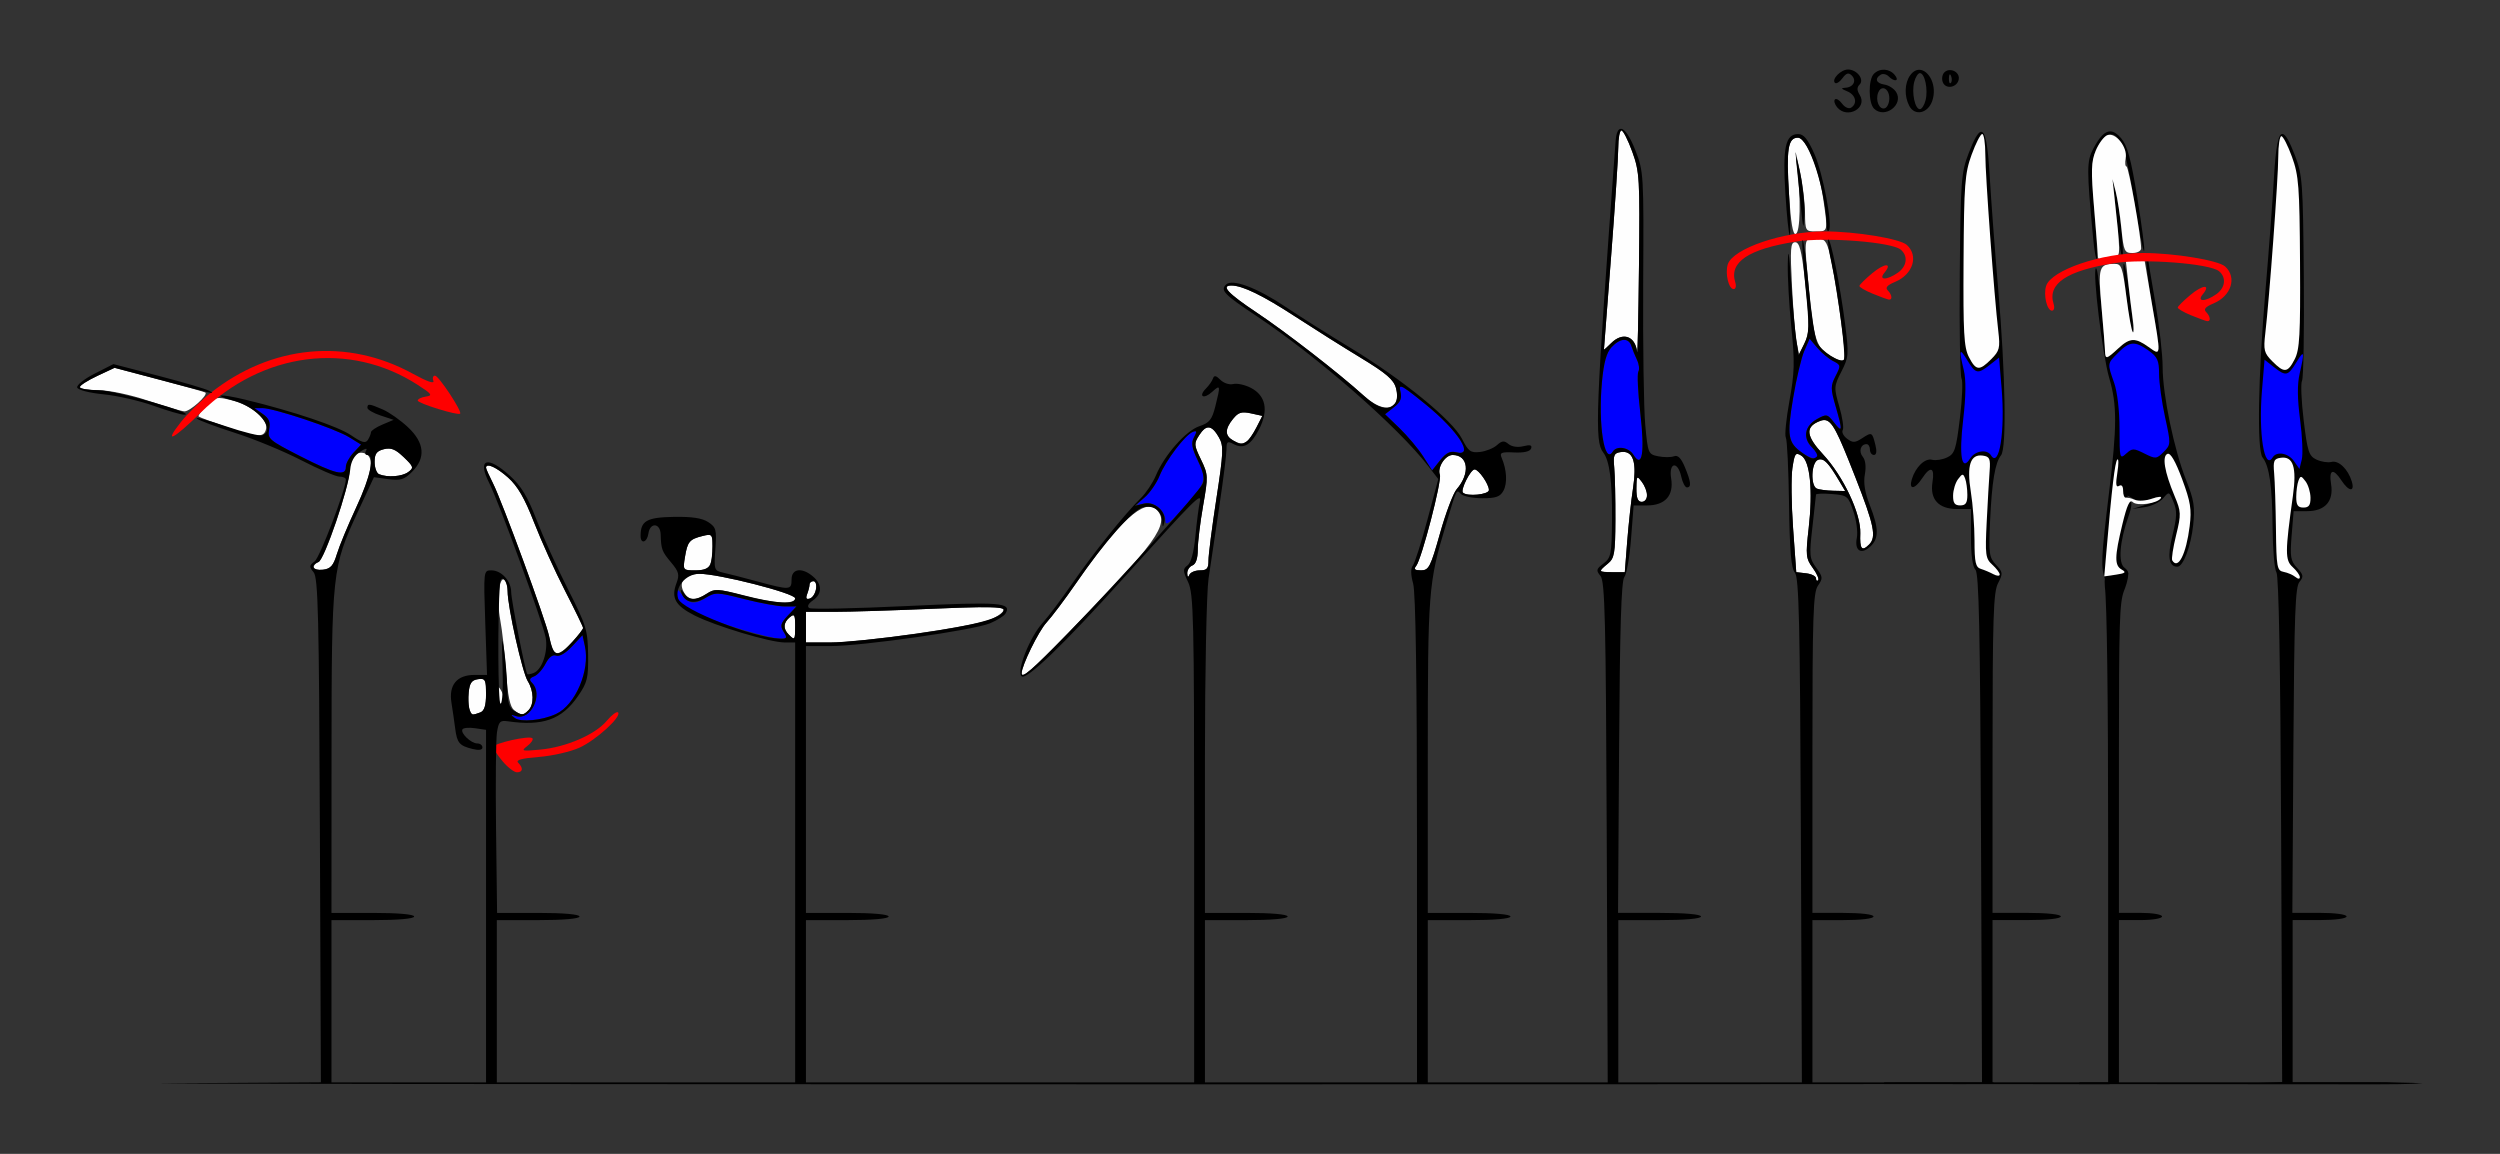 <?xml version="1.0" encoding="UTF-8" standalone="no"?>
<!-- Created with Inkscape (http://www.inkscape.org/) -->

<svg
   xmlns:dc="http://purl.org/dc/elements/1.1/"
   xmlns:cc="http://creativecommons.org/ns#"
   xmlns:rdf="http://www.w3.org/1999/02/22-rdf-syntax-ns#"
   xmlns:svg="http://www.w3.org/2000/svg"
   xmlns="http://www.w3.org/2000/svg"
   xmlns:sodipodi="http://sodipodi.sourceforge.net/DTD/sodipodi-0.dtd"
   xmlns:inkscape="http://www.inkscape.org/namespaces/inkscape"
   id="svg3396"
   version="1.1"
   inkscape:version="0.91 r13725"
   width="650"
   height="300"
   viewBox="0 0 650 300"
   sodipodi:docname="ub340703.svg">
  <rect x="0" y="0" width="650" height="300" fill="#333333" stroke="none"/>
  <defs
     id="defs3400" />
  <sodipodi:namedview
     pagecolor="#b6b6b6"
     bordercolor="#666666"
     borderopacity="1"
     objecttolerance="10"
     gridtolerance="10"
     guidetolerance="10"
     inkscape:pageopacity="0"
     inkscape:pageshadow="2"
     inkscape:window-width="1322"
     inkscape:window-height="778"
     id="namedview3398"
     showgrid="false"
     inkscape:zoom="1"
     inkscape:cx="374.43487"
     inkscape:cy="80.199209"
     inkscape:window-x="0"
     inkscape:window-y="0"
     inkscape:window-maximized="0"
     inkscape:current-layer="svg3396" />
  <g
     id="g4330"
     transform="translate(-8.21,8.608)">
    <path
       inkscape:connector-curvature="0"
       id="path4250"
       d="m 488.689,9.464 c -1.851,0 -4.329,2.532 -3.395,3.469 0.336,0.337 1.206,-0.2 1.938,-1.193 1.013,-1.377 1.593,-1.547 2.434,-0.717 1.358,1.342 0.397,3.107 -1.734,3.188 -1.145,0.043 -1,0.294 0.523,0.908 2.249,0.907 2.794,3.181 1.025,4.277 -0.592,0.367 -1.638,-0.105 -2.326,-1.049 -0.688,-0.943 -1.524,-1.44 -1.859,-1.104 -0.336,0.337 -0.08,1.255 0.57,2.041 2.61,3.154 7.999,0.203 5.871,-3.215 -0.752,-1.208 -0.759,-1.963 -0.029,-2.695 1.308,-1.313 -0.696,-3.91 -3.018,-3.91 z m 9.488,0.053 c -0.988,-0.051 -1.992,0.302 -2.76,1.072 -1.468,1.472 -1.445,7.551 0.035,9.035 2.753,2.762 7.805,-1.015 5.752,-4.301 -0.564,-0.902 -1.929,-1.777 -3.033,-1.941 -2.161,-0.323 -2.633,-1.544 -0.99,-2.562 0.559,-0.346 1.483,-0.16 2.055,0.414 1.563,1.567 2.94,1.255 1.602,-0.363 -0.7,-0.847 -1.672,-1.302 -2.66,-1.354 z m 9.096,0.018 c -0.819,-0.022 -1.663,0.398 -2.402,1.412 -1.488,2.041 -1.587,5.472 -0.232,8.012 1.42,2.661 4.818,1.922 5.939,-1.291 1.399,-4.008 -0.846,-8.066 -3.305,-8.133 z m 7.701,0.088 c -0.447,0.048 -0.884,0.235 -1.24,0.592 -0.548,0.549 -0.73,1.691 -0.406,2.537 0.748,1.956 3.742,1.435 4.156,-0.723 0.279,-1.453 -1.168,-2.551 -2.51,-2.406 z m -7.594,0.779 c 1.279,-1e-5 2.178,4.26 1.484,7.031 -0.323,1.289 -0.99,2.344 -1.484,2.344 -1.279,0 -2.18,-4.26 -1.486,-7.031 0.323,-1.289 0.992,-2.344 1.486,-2.344 z m 7.816,0.324 c 0.085,0.013 0.187,0.157 0.299,0.438 l -0.002,0 c 0.27,0.677 0.238,1.485 -0.072,1.797 -0.311,0.312 -0.533,-0.242 -0.492,-1.23 0.028,-0.683 0.126,-1.025 0.268,-1.004 z M 497.812,14.327 c 0.81,0.013 1.623,1.031 1.623,2.637 0,1.203 -0.526,2.363 -1.168,2.578 -1.433,0.479 -2.508,-2.04 -1.734,-4.062 0.308,-0.806 0.793,-1.16 1.279,-1.152 z"
       style="fill:#000000" />
    <path
       sodipodi:nodetypes="cssssccccccccccssscsssscssssccscssc"
       inkscape:connector-curvature="0"
       id="path4269"
       d="m 601.687,26.22 c -1.154,-0.144 -1.795,3.526 -2.25,11.359 -0.36,6.188 -1.359,19.477 -2.221,29.531 -1.896,22.132 -2.229,41.341 -0.748,43.207 1.781,2.244 2.528,7.454 2.609,18.199 0.043,5.672 0.498,10.945 1.012,11.719 0.594,0.894 1.034,24.036 1.209,66.195 l 0.275,66.289 -7.752,0.316 c -1.506,0.061 13.761,0.116 38.27,0.162 l -0.641,-0.229 -2.855,-0.172 -24.299,0 0,-21.094 0,-21.094 7.008,0 c 4.05,0 7.01,-0.396 7.01,-0.938 0,-0.542 -2.971,-0.938 -7.045,-0.938 l -7.045,0 0.27,-42.982 c 0.22,-35.12 0.508,-41.77 1.574,-43.059 1.136,-1.372 1.055,-1.847 -0.623,-3.658 -1.683,-1.816 -1.862,-2.889 -1.41,-8.41 l 0.518,-6.328 3.465,0 c 4.7,0 6.995,-2.564 6.275,-7.01 -0.625,-3.864 0.538,-4.277 2.705,-0.959 1.905,2.917 3.53,3.06 2.672,0.234 -0.975,-3.21 -3.424,-5.558 -5.289,-5.068 -0.919,0.241 -2.67,-0.032 -3.889,-0.609 -1.979,-0.937 -2.336,-2.035 -3.326,-10.229 -0.61,-5.048 -0.799,-9.679 -0.422,-10.291 0.377,-0.612 0.583,-12.826 0.459,-27.143 -0.212,-24.438 -0.355,-26.362 -2.324,-31.463 -1.374,-3.558 -2.402,-5.442 -3.191,-5.541 z"
       style="fill:#000000" />
    <path
       sodipodi:nodetypes="csscscscscscsssccccccccccssscssssssscc"
       inkscape:connector-curvature="0"
       id="path4267"
       d="m 523.267,25.657 c -0.789,0.099 -1.819,1.983 -3.193,5.541 -1.97,5.101 -2.112,7.025 -2.324,31.463 -0.124,14.316 0.082,26.53 0.459,27.143 0.377,0.612 0.188,5.243 -0.422,10.291 -0.99,8.193 -1.347,9.292 -3.326,10.229 -1.219,0.577 -2.967,0.851 -3.887,0.609 -1.865,-0.489 -4.314,1.858 -5.289,5.068 -0.858,2.825 0.764,2.683 2.67,-0.234 2.167,-3.318 3.33,-2.905 2.705,0.959 -0.727,4.496 1.57,7.01 6.404,7.01 l 3.594,0 0,7.312 c 0,4.6 0.433,7.747 1.168,8.484 0.907,0.91 1.228,15.925 1.438,67.219 l 0.27,66.047 -21.064,0 -4.369,0.023 0,0.42 c 17.405,0.019 36.624,0.036 58.604,0.049 l 0,-0.492 -10.812,0 -19.625,0 0,-21.094 0,-21.094 8.877,0 c 5.296,0 8.879,-0.378 8.879,-0.938 0,-0.559 -3.583,-0.938 -8.879,-0.938 l -8.877,0 0.006,-41.484 c 0.005,-35.258 0.218,-41.894 1.424,-44.213 1.321,-2.541 1.284,-2.872 -0.537,-4.816 -1.781,-1.902 -1.917,-2.913 -1.529,-11.334 0.474,-10.283 1.285,-15.154 2.855,-17.133 1.481,-1.866 1.148,-21.075 -0.748,-43.207 -0.862,-10.055 -1.859,-23.344 -2.219,-29.531 -0.455,-7.834 -1.096,-11.504 -2.25,-11.359 z"
       style="fill:#000000" />
    <path
       sodipodi:nodetypes="cssssscsssccccsscsccccsssscsssccc"
       inkscape:connector-curvature="0"
       id="path4280"
       d="m 566.635,58.981 c 0.082,-0.01 0.133,0.037 0.135,0.145 0.003,0.215 0.842,5.242 1.863,11.172 1.021,5.93 1.86,13.35 1.863,16.49 0.007,7.261 2.977,21.566 6.113,29.447 2.042,5.131 2.33,6.972 1.83,11.658 -0.592,5.548 -2.598,10.842 -4.109,10.842 -2.253,-1e-5 -2.651,-2.56 -1.273,-8.18 1.172,-4.778 1.221,-6.343 0.27,-8.646 -1.138,-2.755 -1.193,-2.775 -2.693,-0.965 -0.843,1.016 -3.006,2.059 -4.805,2.316 l -3.27,0.469 3.27,-1.008 c 1.799,-0.554 3.683,-1.409 4.186,-1.898 0.502,-0.489 -0.506,-0.394 -2.24,0.213 -2.47,0.864 -3.58,0.846 -5.119,-0.084 -1.48,-0.894 -1.697,-0.902 -0.877,-0.031 0.83,0.881 0.791,2.002 -0.164,4.719 -2.307,6.56 -2.736,12.118 -1.031,13.377 0.445,0.329 0.738,0.645 0.904,1.033 0.177,0.646 0.096,0.848 -0.58,1.168 -0.686,0.325 -4,0.754 -5.307,0.918 -1.262,-3.004 -1.094,-5.749 0.953,-22.619 2.104,-17.34 2.112,-22.83 0.041,-29.885 -1.738,-5.921 -4.366,-27.567 -3.457,-28.479 0.405,-0.406 1.15,5.569 1.986,15.941 0.322,3.996 0.737,7.266 0.924,7.266 0.187,0 1.475,-1.055 2.861,-2.344 3.064,-2.849 4.427,-2.918 7.945,-0.404 3.274,2.339 3.248,2.657 0.859,-11.26 -1.012,-5.899 -1.639,-10.926 -1.395,-11.172 0.122,-0.123 0.235,-0.189 0.316,-0.199 z"
       style="fill:#000000" />
    <path
       sodipodi:nodetypes="ccccsccccccccccssscscccc"
       inkscape:connector-curvature="0"
       id="path4242"
       d="m 558,139.768 c -0.152,-0.01 -0.3,-0.004 -0.441,0.018 -1.134,0.174 -1.898,0.339 -2.051,1.657 -0.097,0.845 -0.132,1.288 -0.033,2.527 0.534,4.213 0.85,28.372 0.85,65.775 l 0,63.053 -7.418,0 -0.172,0.461 c 11.203,0.006 65.279,0.052 77.416,0.057 8.719,0 12,-0.259 12,-0.259 0,0 -3.367,-0.259 -12,-0.259 l -50.164,0 -16.859,0 0,-21.094 0,-21.094 5.607,0 c 3.115,0 5.607,-0.417 5.607,-0.938 0,-0.521 -2.492,-0.938 -5.607,-0.938 l -5.607,0 0,-41.344 c 0,-34.15 0.166,-39.277 1.301,-42.326 0.362,-0.899 1.157,-2.992 1.114,-4.502 -0.016,-0.546 -2.48,-0.728 -3.542,-0.795 z"
       style="fill:#000000" />
    <path
       sodipodi:nodetypes="csssssssssscc"
       inkscape:connector-curvature="0"
       id="path4238"
       d="m 556.938,25.552 c 0.87,0.035 1.757,0.618 2.721,1.729 1.679,1.935 2.58,5.247 4.283,15.723 1.187,7.299 1.969,13.462 1.736,13.695 -0.232,0.233 -1.403,-5.707 -2.602,-13.201 -2.271,-14.194 -3.89,-18.143 -6.957,-16.963 -0.874,0.337 -2.227,2.143 -3.006,4.014 -1.21,2.905 -1.266,5.177 -0.385,15.596 0.568,6.708 0.854,12.376 0.637,12.594 -0.217,0.218 -0.644,-2.26 -0.949,-5.506 -1.685,-17.936 -1.681,-19.878 0.047,-23.176 1.622,-3.096 3.025,-4.562 4.475,-4.504 z"
       style="fill:#000000" />
    <path
       sodipodi:nodetypes="ccsscc"
       inkscape:connector-curvature="0"
       id="path4234"
       d="m 557.453,37.954 0.854,3.281 c 1.027,3.95 2.317,16.875 1.686,16.875 -0.246,0 -0.733,-2.848 -1.082,-6.328 -0.349,-3.48 -0.819,-8.016 -1.045,-10.078 z"
       style="fill:#000000" />
    <path
       sodipodi:nodetypes="ccsscc"
       inkscape:connector-curvature="0"
       id="path4229"
       d="m 560.381,59.966 c 0.021,-0.015 0.048,-0.008 0.076,0.019 0.659,0.632 2.773,16.982 2.262,17.494 -0.222,0.223 -0.655,-1.408 -0.963,-3.623 -1.204,-8.67 -1.697,-13.663 -1.375,-13.891 z"
       style="fill:#000000" />
    <path
       sodipodi:nodetypes="sssssscsssssscccsscsssssscsssssssscccsssssccsssssssscsssssssscssssssscsssssssssccssssssscsssssssssssssssssssscssssssscssccsssscssccccssscssccscsccsssssssssscssssssssssssssssssssscssssssssscssssssssss"
       style="fill:#fefefe"
       d="m 130.279,175.87 c -0.277,-0.724 -0.369,-2.728 -0.204,-4.453 0.232,-2.426 0.776,-3.204 2.402,-3.436 1.911,-0.272 2.103,0.082 2.103,3.884 0,2.95 -0.436,4.351 -1.478,4.753 -2.059,0.793 -2.253,0.741 -2.822,-0.748 z m 11.597,0.145 c -1.057,-0.841 -1.646,-3.641 -2.088,-9.926 -0.338,-4.815 -1.022,-10.906 -1.519,-13.536 -0.958,-5.069 -0.309,-11.323 1.086,-10.458 0.458,0.284 0.832,1.637 0.832,3.007 0,4.051 3.827,21.13 5.24,23.381 1.599,2.55 1.684,6.073 0.181,7.58 -1.41,1.414 -1.904,1.408 -3.732,-0.047 z m -4.478,-4.219 c 0.011,-2.009 0.214,-2.268 0.92,-1.172 1.182,1.834 1.182,3.75 0,3.75 -0.514,0 -0.928,-1.16 -0.92,-2.578 z m 136.434,-5.356 c 0,-1.957 4.383,-10.909 6.443,-13.16 1.416,-1.547 4.856,-6.119 7.645,-10.159 11.217,-16.25 17.949,-22.394 21.029,-19.192 3.516,3.655 0.02,8.504 -23.363,32.398 -9.178,9.379 -11.753,11.595 -11.753,10.113 z m -121.798,-5.894 c -0.227,-0.387 -0.713,-2.109 -1.081,-3.828 -0.89,-4.159 -12.265,-35.129 -14.563,-39.645 -0.996,-1.959 -1.811,-3.789 -1.811,-4.067 0,-1.363 2.685,-0.167 5.734,2.555 2.49,2.223 4.295,5.34 6.76,11.671 1.849,4.751 5.472,12.745 8.051,17.764 2.579,5.02 4.689,9.371 4.689,9.669 0,0.298 -1.238,1.902 -2.751,3.564 -2.721,2.988 -4.227,3.683 -5.028,2.318 z m 65.723,-6.094 0,-3.984 7.243,0 c 3.984,0 15.549,-0.362 25.701,-0.806 13.844,-0.604 18.458,-0.534 18.458,0.282 0,0.598 -1.547,1.736 -3.437,2.528 -4.347,1.822 -33.27,5.964 -41.647,5.964 l -6.318,0 z m -4.486,1.922 c -1.51,-1.515 -1.412,-3.091 0.28,-4.5 1.202,-1.001 1.402,-0.683 1.402,2.229 0,3.769 -0.08,3.878 -1.682,2.271 z m -12.208,-10.249 c -6.26,-1.663 -7.079,-1.698 -9.079,-0.383 -2.986,1.963 -4.804,1.815 -6.034,-0.49 -1.409,-2.641 0.335,-4.617 4.118,-4.665 4.844,-0.062 24.878,5.063 24.882,6.366 0.005,1.684 -5.72,1.343 -13.887,-0.827 z m 17.012,-0.294 c 0.339,-0.886 0.616,-1.998 0.616,-2.472 0,-0.473 0.45,-0.861 1,-0.861 1.453,0 0.642,3.992 -0.915,4.508 -0.924,0.306 -1.133,-0.044 -0.701,-1.175 z m 262.298,-4.051 c 0,-0.567 -1.157,-1.165 -2.57,-1.328 l -2.57,-0.297 -0.821,-11.39 c -0.452,-6.265 -0.533,-13.32 -0.18,-15.678 0.576,-3.85 0.814,-4.179 2.342,-3.222 2.259,1.415 3.017,9.033 1.883,18.928 -0.803,7.006 -0.718,7.823 1.072,10.263 1.069,1.459 1.697,2.9 1.394,3.203 -0.302,0.303 -0.55,0.087 -0.55,-0.48 z m -163.478,-1.29 c -0.041,-0.847 0.557,-1.783 1.328,-2.08 0.904,-0.348 1.402,-1.799 1.403,-4.085 7e-4,-1.95 0.627,-7.112 1.392,-11.473 1.34,-7.636 1.319,-8.076 -0.562,-11.974 -1.845,-3.823 -1.867,-4.179 -0.398,-6.428 1.819,-2.785 3.251,-2.573 5.124,0.76 1.2,2.134 1.119,3.92 -0.719,15.862 -1.139,7.402 -2.063,14.618 -2.053,16.036 0.015,2.106 -0.395,2.578 -2.24,2.578 -1.242,0 -2.471,0.527 -2.73,1.172 -0.298,0.74 -0.499,0.604 -0.545,-0.368 z m 107.403,-0.653 c 0,-0.175 0.871,-1.026 1.936,-1.891 1.73,-1.406 1.941,-2.618 1.977,-11.4 0.022,-5.405 -0.113,-11.515 -0.301,-13.577 -0.298,-3.268 -0.079,-3.787 1.698,-4.041 3.221,-0.46 4.231,2.525 3.184,9.41 -0.492,3.235 -1.173,9.467 -1.514,13.85 l -0.62,7.969 -3.18,0 c -1.749,0 -3.18,-0.143 -3.18,-0.318 z m -334.579,-0.925 c 0,-0.495 0.586,-1.125 1.302,-1.401 1.589,-0.612 8.044,-19.651 8.044,-23.727 0,-3.329 1.84,-5.347 4.087,-4.482 2.488,0.958 1.781,5.187 -2.354,14.082 -2.131,4.584 -4.382,10.022 -5.004,12.084 -0.903,2.998 -1.626,3.81 -3.603,4.047 -1.36,0.163 -2.473,-0.108 -2.473,-0.603 z m 96.573,-2.66 c 0.653,-4.038 1.171,-4.658 4.595,-5.507 2.438,-0.604 2.57,-0.467 2.57,2.669 0,5.201 -0.756,6.272 -4.428,6.272 -3.27,0 -3.289,-0.025 -2.738,-3.435 z m 190.132,2.263 c 1.395,-1.717 6.721,-22.197 6.156,-23.673 -0.727,-1.901 1.368,-5.155 3.319,-5.155 4.075,0 4.633,4.773 1.041,8.906 -0.896,1.031 -2.845,6.198 -4.332,11.481 -2.453,8.719 -2.907,9.606 -4.92,9.609 -1.659,0.003 -1.977,-0.292 -1.265,-1.168 z m 115.462,-8.472 c 0.195,-5.06 -4.435,-14.867 -9.686,-20.516 -4.278,-4.602 -4.65,-6.944 -1.344,-8.455 3.189,-1.457 3.999,-0.256 9.779,14.486 4.85,12.369 5.484,15.459 3.569,17.38 -1.932,1.938 -2.479,1.256 -2.319,-2.894 z m -58.212,-11.684 c 0.028,-3.295 0.116,-3.401 1.402,-1.696 1.777,2.357 1.761,5.211 -0.03,5.211 -1.002,0 -1.393,-1.002 -1.372,-3.516 z m -45.101,1.116 c -0.694,-0.696 1.988,-6.037 3.031,-6.037 1.065,0 3.723,3.83 3.723,5.365 0,1.188 -5.677,1.753 -6.754,0.673 z m 92.034,-1.033 c -1.715,-0.694 -1.487,-6.815 0.279,-7.495 1.459,-0.561 2.637,0.615 5.546,5.538 l 1.524,2.578 -3.09,-0.074 c -1.7,-0.041 -3.616,-0.287 -4.258,-0.547 z m -373.832,-3.75 c -0.643,-0.26 -1.168,-1.695 -1.168,-3.189 0,-2.134 0.514,-2.846 2.397,-3.32 1.855,-0.467 3.027,0.002 5.182,2.073 2.573,2.473 2.662,2.767 1.162,3.867 -1.617,1.186 -5.355,1.467 -7.574,0.569 z m 221.963,-8.829 c -2.09,-1.221 -2.073,-2.925 0.054,-5.56 1.374,-1.702 2.244,-1.971 4.66,-1.438 l 2.97,0.654 -1.519,2.975 c -2.213,4.333 -3.403,4.983 -6.165,3.369 z M 67.29,102.465 c -3.855,-1.325 -7.197,-2.575 -7.427,-2.778 -0.23,-0.203 0.68,-1.47 2.022,-2.816 2.308,-2.315 2.669,-2.389 6.68,-1.376 4.907,1.239 9.309,4.89 8.84,7.331 -0.464,2.416 -2.215,2.353 -10.115,-0.362 z M 46.729,95.574 c -4.572,-1.543 -10.026,-2.698 -12.85,-2.721 -2.699,-0.022 -4.907,-0.39 -4.907,-0.817 0,-0.427 2.024,-1.728 4.499,-2.891 l 4.499,-2.114 11.623,3.054 c 6.393,1.68 11.8,3.193 12.016,3.363 0.806,0.634 -4.047,4.986 -5.463,4.898 -0.81,-0.05 -5.047,-1.298 -9.417,-2.772 z M 362.853,94.326 C 356.281,88.378 342.541,77.717 334.813,72.57 327.48,67.686 325.566,65.625 328.365,65.625 c 2.865,0 8.101,2.54 16.49,8 4.886,3.18 12.638,8.06 17.228,10.844 6.564,3.982 8.502,5.65 9.079,7.819 1.543,5.796 -2.942,6.895 -8.309,2.038 z M 484.076,83.942 c -3.482,-1.9 -4.333,-4.471 -5.475,-16.547 -1.392,-14.706 -1.481,-13.958 1.663,-13.958 2.401,0 2.805,0.445 3.725,4.111 1.077,4.289 3.863,23.08 3.863,26.052 0,2.021 -0.598,2.075 -3.775,0.342 z m -50.214,-1.021 c -0.474,-4.199 -3.753,-5.313 -6.759,-2.297 -1.028,1.031 -1.869,1.77 -1.868,1.641 6.8e-4,-0.129 0.837,-10.992 1.859,-24.141 1.022,-13.148 1.862,-25.91 1.868,-28.359 0.006,-2.449 0.375,-4.453 0.82,-4.453 0.445,0 1.714,2.489 2.82,5.531 1.894,5.211 1.995,6.933 1.744,29.766 -0.146,13.329 -0.364,23.37 -0.483,22.313 z m 41.466,-2.507 c -0.339,-1.689 -0.879,-8.239 -1.2,-14.556 -0.503,-9.886 -0.387,-11.484 0.83,-11.484 1.098,0 1.653,2.105 2.481,9.409 1.369,12.077 1.342,14.219 -0.214,17.227 l -1.28,2.475 z M 473.356,41.895 C 472.625,30.163 473.09,27.188 475.655,27.188 c 2.195,0 5.443,7.864 6.62,16.029 1.216,8.439 1.237,8.346 -1.901,8.346 -2.752,0 -2.805,-0.091 -2.861,-4.922 -0.032,-2.707 -0.655,-7.664 -1.386,-11.016 -1.309,-6.008 -1.319,-6.021 -0.681,-0.938 1.032,8.229 0.854,17.134 -0.35,17.542 -0.742,0.251 -1.279,-2.939 -1.74,-10.335 z"
       id="path3416"
       inkscape:connector-curvature="0" />
    <path
       sodipodi:nodetypes="ssssssscssssscsssscsscssssssssssssscsscssssscssssscsssssscssscsscssscssscc"
       style="fill:#0000fe"
       d="m 142.056,178.069 c -1.171,-0.884 -1.11,-0.963 0.369,-0.479 3.779,1.237 7.098,-5.663 4.148,-8.622 -0.831,-0.834 -0.712,-1.24 0.502,-1.707 0.876,-0.337 2.211,-1.813 2.967,-3.28 0.889,-1.725 1.867,-2.477 2.768,-2.13 0.836,0.322 2.484,-0.635 4.121,-2.392 l 2.727,-2.928 0.635,2.902 c 1.374,6.275 -2.497,15.303 -7.553,17.614 -3.65,1.668 -9.134,2.193 -10.683,1.023 z m 59.057,-22.972 c -8.133,-2.412 -15.121,-5.558 -16.286,-7.333 -0.378,-0.575 -0.693,-1.667 -0.701,-2.426 -0.009,-0.907 0.485,-0.666 1.441,0.703 1.714,2.454 3.402,2.62 6.426,0.633 2.015,-1.324 2.862,-1.283 9.702,0.469 4.122,1.056 8.865,1.92 10.539,1.92 l 3.045,0 -2.232,2.383 c -1.893,2.021 -2.059,2.662 -1.09,4.219 1.009,1.621 0.896,1.829 -0.968,1.785 -1.161,-0.028 -5.605,-1.086 -9.876,-2.353 z m 110.102,-28.288 c 0,-2.759 -3.184,-5.225 -5.774,-4.473 -2.081,0.605 -2.068,0.541 0.341,-1.556 1.381,-1.203 3.145,-3.764 3.92,-5.693 1.59,-3.955 6.665,-10.649 8.654,-11.415 1.052,-0.405 1.112,-0.127 0.298,1.398 -0.8,1.5 -0.582,2.801 1.027,6.137 2.405,4.983 2.184,5.671 -4.027,12.53 -3.359,3.709 -4.439,4.457 -4.439,3.071 z M 86.258,109.994 c -8.083,-4.129 -8.547,-4.526 -8.072,-6.913 0.386,-1.934 -0.008,-2.892 -1.665,-4.057 L 74.35,97.5 l 2.066,0 c 3.062,0 18.896,5.3 22.527,7.541 l 3.149,1.943 -1.981,2.115 c -1.09,1.163 -1.981,2.826 -1.981,3.696 0,2.522 -2.699,1.886 -11.873,-2.801 z m 291.973,0.059 c -1.282,-2.006 -4.035,-5.292 -6.118,-7.302 l -3.786,-3.656 2.286,-1.804 c 1.765,-1.393 2.15,-2.347 1.688,-4.192 -0.523,-2.09 0.297,-1.661 6.561,3.434 8.584,6.981 12.882,13.755 7.899,12.448 -1.478,-0.388 -2.588,0.177 -4.111,2.094 l -2.087,2.625 z m 54.682,-0.39 c -1.245,-2 -4.375,-2.483 -5.392,-0.832 -2.176,3.531 -3.829,-7.175 -2.803,-18.155 0.471,-5.037 1.179,-7.599 2.493,-9.013 2.233,-2.404 4.443,-2.548 5.148,-0.335 0.287,0.902 0.955,2.55 1.483,3.661 0.528,1.111 0.682,2.471 0.342,3.023 -0.34,0.552 -0.113,5.362 0.504,10.69 1.201,10.368 0.511,14.632 -1.774,10.962 z m 43.938,-0.493 c -3.792,-2.665 -4.083,-4.356 -2.445,-14.205 0.84,-5.051 2.152,-10.61 2.915,-12.353 l 1.387,-3.169 2.001,2.377 c 1.101,1.308 2.95,2.855 4.11,3.439 2.017,1.016 2.045,1.185 0.65,3.891 -1.32,2.561 -1.321,3.304 -0.006,7.843 1.871,6.455 1.809,7.114 -0.401,4.256 -1.724,-2.23 -1.938,-2.274 -4.418,-0.906 -3.221,1.776 -3.787,4.878 -1.34,7.333 2.87,2.879 1.074,3.972 -2.453,1.494 z"
       id="path3412"
       inkscape:connector-curvature="0" />
    <path
       style="fill:#fe0000"
       d="m 138.868,189.303 c -1.331,-1.586 -2.42,-3.239 -2.42,-3.672 0,-0.965 9.396,-3.081 10.182,-2.292 0.31,0.311 -0.277,1.213 -1.305,2.004 -1.729,1.333 -1.478,1.402 3.379,0.942 6.734,-0.639 14.245,-3.89 17.243,-7.464 1.294,-1.543 2.623,-2.535 2.952,-2.205 1.045,1.048 -5.651,7.174 -10.021,9.167 -2.313,1.055 -7.07,2.143 -10.571,2.417 -4.489,0.351 -6.073,0.792 -5.374,1.493 1.382,1.386 1.237,2.495 -0.327,2.495 -0.725,0 -2.408,-1.298 -3.738,-2.884 z m -83.642,-88.161 c 1.675,-2.122 5.156,-5.531 7.733,-7.575 15.818,-12.543 35.539,-14.405 52.649,-4.973 3.602,1.986 5.598,2.679 5.274,1.832 -0.287,-0.75 -0.092,-1.363 0.433,-1.363 0.952,0 7.101,9.307 6.529,9.882 -0.555,0.557 -11.021,-2.68 -11.021,-3.408 0,-0.395 0.946,-0.861 2.103,-1.036 1.85,-0.279 1.599,-0.643 -2.08,-3.023 -17.787,-11.504 -40.374,-8.626 -56.455,7.195 -7.207,7.09 -9.786,8.324 -5.164,2.47 z M 495.093,67.75 c -1.928,-0.793 -3.474,-1.702 -3.437,-2.018 0.037,-0.317 1.524,-1.791 3.305,-3.276 3.253,-2.713 5.396,-2.804 3.188,-0.135 -1.635,1.976 0.685,1.956 3.512,-0.031 2.373,-1.668 2.702,-4.353 0.734,-5.992 -2.388,-1.988 -19.419,-3.312 -27.134,-2.109 -12.452,1.942 -17.544,5.349 -15.876,10.621 0.305,0.963 0.113,1.751 -0.426,1.751 -1.303,0 -2.27,-4.074 -1.526,-6.427 1.305,-4.123 14.364,-8.573 25.16,-8.573 8.073,0 19.585,1.887 21.378,3.503 3.154,2.844 1.618,7.687 -3.054,9.628 -2.029,0.843 -2.597,1.497 -1.905,2.191 1.143,1.146 1.308,2.531 0.286,2.399 -0.386,-0.05 -2.278,-0.74 -4.206,-1.533 z"
       id="path3410"
       inkscape:connector-curvature="0" />
    <path
       sodipodi:nodetypes="ssssssscccccssscscssscsssssssssssccccsscccccssscssssssssscsssssssssssscsscccccssscccssssssssssssssscsssscccccccsssccssssssssscsssccsssssssccccccccssscccccssssccccssssssssssssscccsccccccssscsssscsssscssssscssssssssssssscccsssscssscccccssscssccssssscsssssssssssscsssssssssscsssscssssssssccscsssscssccsscsssssssccsssssscccsccssscccccssscscccsssccscccscsssssssssssscsscssssssssssssssssscccscssssssssccssssssscssccsssscscssssscccscssscsssscccccssssssssssssssscssscccscssscccsssssssccscsccssssssssscsssssssssscccssscssscccsssssssccssssscs"
       inkscape:connector-curvature="0"
       id="path3408"
       d="m 429.695,24.885 c -0.746,-0.052 -1.269,1.008 -1.434,3.24 -5.221,70.625 -5.514,78.015 -3.207,80.924 1.647,2.077 2.377,7.661 2.281,17.457 -0.088,9.027 -0.261,9.913 -2.221,11.396 -1.894,1.433 -1.978,1.786 -0.77,3.246 1.15,1.39 1.394,11.493 1.613,66.652 l 0.258,65.012 -23.389,0 -23.389,0 0,-21.094 0,-21.094 10.748,0 c 6.542,0 10.746,-0.367 10.746,-0.938 0,-0.571 -4.204,-0.938 -10.746,-0.938 l -10.748,0 0,-40.721 c 0,-42.955 0.162,-45.062 4.67,-60.061 2.967,-9.873 2.721,-9.365 3.957,-8.125 0.6,0.602 3.096,1.094 5.545,1.094 3.577,0 4.662,-0.39 5.512,-1.982 1.044,-1.957 0.851,-5.416 -0.475,-8.516 -0.585,-1.368 -0.126,-1.566 3.271,-1.406 2.531,0.119 4.106,-0.251 4.379,-1.027 0.31,-0.883 -0.236,-1.045 -2.014,-0.598 -1.45,0.365 -3.011,0.138 -3.848,-0.559 -1.139,-0.948 -1.716,-0.892 -3.025,0.287 -0.89,0.801 -2.872,1.597 -4.406,1.77 -2.438,0.273 -3.027,-0.158 -4.674,-3.422 -2.434,-4.824 -15.468,-15.454 -28.986,-23.641 -5.654,-3.424 -13.251,-8.224 -16.881,-10.664 -7.428,-4.994 -13.888,-7.408 -15.498,-5.793 -1.509,1.513 -0.475,2.58 7.904,8.154 15.983,10.633 36.824,28.852 44.764,39.133 l 2.531,3.277 -2.861,10.697 c -1.575,5.883 -3.269,11.193 -3.764,11.803 -0.579,0.713 -0.546,2.384 0.092,4.688 0.653,2.358 0.992,25.099 0.996,66.627 l 0.006,63.047 -27.568,0 -27.57,0 0,-21.094 0,-21.094 10.746,0 c 6.542,0 10.748,-0.367 10.748,-0.938 0,-0.571 -4.206,-0.938 -10.748,-0.938 l -10.746,0 0,-40.295 c 0,-22.286 0.42,-43.131 0.941,-46.641 0.519,-3.49 1.781,-11.963 2.805,-18.828 1.023,-6.866 1.861,-13.525 1.861,-14.799 0,-1.996 0.248,-2.183 1.801,-1.35 2.634,1.414 4.578,0.283 6.707,-3.904 2.473,-4.863 1.702,-8.687 -2.154,-10.687 -1.559,-0.809 -3.634,-1.26 -4.611,-1.004 -0.977,0.256 -2.471,-0.23 -3.32,-1.082 -1.144,-1.147 -1.645,-1.243 -1.936,-0.369 -0.216,0.649 -1.036,1.824 -1.822,2.613 -2.081,2.088 -0.625,2.895 1.592,0.883 2.175,-1.975 2.223,-1.759 0.838,3.758 -0.869,3.461 -1.535,4.292 -4.133,5.152 -3.488,1.155 -9.106,7.508 -11.303,12.781 -0.799,1.919 -2.572,4.586 -3.939,5.928 -4.133,4.055 -12.464,14.431 -17.838,22.217 -2.789,4.041 -6.229,8.611 -7.645,10.158 -3.359,3.67 -6.898,12.575 -5.539,13.938 1.184,1.188 10.887,-8.15 26.656,-25.656 18.483,-20.518 20.295,-22.329 19.703,-19.688 -0.289,1.289 -0.805,5.297 -1.148,8.906 -0.398,4.179 -1.138,6.943 -2.039,7.609 -1.259,0.931 -1.244,1.412 0.15,4.359 1.419,3 1.568,9.32 1.568,66.689 l 0,63.373 -50.467,0 -50.467,0 0,-21.094 0,-21.094 10.746,0 c 6.542,0 10.748,-0.367 10.748,-0.938 0,-0.571 -4.206,-0.938 -10.748,-0.938 l -10.746,0 0,-34.688 0,-34.688 6.316,0 c 8.269,0 37.276,-4.132 41.533,-5.916 1.828,-0.766 3.632,-1.895 4.01,-2.508 1.788,-2.903 -1.239,-3.137 -25.646,-1.98 -13.378,0.634 -24.78,0.869 -25.338,0.523 -0.642,-0.398 -0.304,-1.126 0.924,-1.988 2.452,-1.723 2.475,-4.128 0.059,-6.203 -2.864,-2.46 -5.596,-2.105 -5.596,0.729 0,2.813 -0.393,2.838 -8.82,0.559 -3.631,-0.982 -7.679,-2.026 -8.998,-2.318 -2.304,-0.512 -2.383,-0.75 -1.998,-6.092 0.365,-5.063 0.2,-5.692 -1.852,-7.041 -1.587,-1.043 -4.255,-1.444 -9.027,-1.355 -6.983,0.129 -8.559,1.037 -8.559,4.936 0,2.269 1.703,1.734 2.039,-0.641 0.414,-2.925 3.082,-2.728 3.176,0.234 0.124,3.94 0.314,4.45 2.74,7.342 1.997,2.381 2.201,3.177 1.377,5.352 -1.454,3.835 -0.324,5.853 4.703,8.408 5.436,2.763 19.662,7.023 23.453,7.023 l 2.699,0 0,57.188 0,57.188 -38.785,0 -38.785,0 0,-21.094 0,-21.094 10.748,0 c 6.542,0 10.748,-0.367 10.748,-0.938 0,-0.57 -4.195,-0.938 -10.715,-0.938 l -10.713,0 -0.268,-21.797 c -0.147,-11.988 -0.042,-23.273 0.232,-25.078 0.434,-2.851 0.8,-3.237 2.803,-2.947 9.147,1.322 14.05,-0.43 18.254,-6.52 2.455,-3.556 2.732,-4.689 2.646,-10.826 -0.089,-6.363 -0.461,-7.579 -5.213,-16.953 -2.815,-5.554 -6.501,-13.684 -8.188,-18.066 -2.332,-6.059 -3.994,-8.811 -6.936,-11.482 -5.899,-5.358 -8.578,-4.396 -5.363,1.924 2.506,4.927 13.925,36.191 14.666,40.156 0.676,3.614 -0.929,8.362 -3.109,9.201 -0.798,0.308 -1.547,0.442 -1.666,0.301 -0.519,-0.616 -4.189,-19.288 -4.189,-21.309 0,-2.886 -2.526,-5.666 -5.148,-5.666 -2.044,0 -2.053,0.074 -1.596,13.594 l 0.461,13.594 -3.256,0 c -4.578,0 -6.734,2.599 -5.994,7.225 0.313,1.957 0.752,4.981 0.975,6.723 0.478,3.739 1.089,4.459 4.512,5.307 1.64,0.406 2.57,0.261 2.57,-0.402 0,-0.572 -0.6,-1.039 -1.334,-1.039 -1.629,0 -4.457,-2.693 -3.855,-3.67 0.239,-0.388 1.715,-0.516 3.279,-0.285 l 2.846,0.418 0,45.83 0,45.832 -20.094,0 -20.094,0 0,-21.094 0,-21.094 10.748,0 c 6.542,0 10.748,-0.367 10.748,-0.938 0,-0.571 -4.206,-0.938 -10.748,-0.938 l -10.748,0 0.016,-41.484 c 0.018,-47.064 0.163,-48.397 6.814,-62.736 l 4.205,-9.062 3.758,0.506 c 3.168,0.426 4.134,0.126 6.164,-1.91 3.622,-3.633 3.252,-7.55 -1.098,-11.621 -1.928,-1.804 -4.858,-3.866 -6.512,-4.58 -3.548,-1.532 -4.002,-1.581 -4.002,-0.434 0,0.476 1.536,1.373 3.412,1.994 l 3.41,1.129 -2.943,1.242 c -1.619,0.683 -2.952,1.579 -2.959,1.99 -0.008,0.412 -0.367,1.306 -0.797,1.986 -0.614,0.972 -1.546,0.716 -4.342,-1.188 -3.433,-2.337 -14.938,-6.213 -27.523,-9.273 -6.624,-1.611 -9.085,-1.371 -2.945,0.287 6.184,1.67 11.004,7.569 7.338,8.98 -0.65,0.25 -4.942,-0.82 -9.539,-2.379 -4.597,-1.559 -7.954,-2.452 -7.463,-1.984 0.492,0.468 4.941,2.14 9.887,3.715 4.946,1.575 12.706,4.78 17.246,7.123 4.54,2.343 9.011,4.262 9.934,4.262 0.923,0 1.678,0.34 1.678,0.754 0,2.531 -6.779,20.306 -8.119,21.289 -1.437,1.054 -1.465,1.382 -0.256,2.844 1.165,1.407 1.403,11.322 1.623,67.121 l 0.26,65.471 -39.045,0.256 c -21.474,0.14 95.747,0.263 260.49,0.273 86.161,0.005 161.109,-0.026 213.447,-0.08 l 0,-0.428 -23.236,0 -23.855,0 0,-21.094 0,-21.094 7.943,0 c 4.673,0 7.943,-0.386 7.943,-0.938 0,-0.551 -3.27,-0.938 -7.943,-0.938 l -7.943,0 0,-41.51 c 0,-35.903 0.194,-41.791 1.441,-43.578 1.324,-1.896 1.287,-2.279 -0.459,-4.66 -1.757,-2.396 -1.832,-3.207 -0.982,-10.564 0.506,-4.383 0.924,-8.184 0.928,-8.445 0.004,-0.262 1.873,-0.327 4.154,-0.145 3.986,0.318 4.204,0.495 5.572,4.521 0.783,2.305 1.188,5.378 0.898,6.828 -0.666,3.342 1.066,4.514 3.459,2.342 2.306,-2.094 2.285,-4.76 -0.084,-10.789 -1.294,-3.293 -1.703,-5.83 -1.295,-8.014 0.366,-1.959 0.164,-3.718 -0.523,-4.549 -1.153,-1.394 -0.594,-3.312 0.965,-3.312 0.484,0 0.879,0.633 0.879,1.406 0,0.773 0.465,1.406 1.035,1.406 0.663,0 0.805,-0.927 0.393,-2.576 -0.85,-3.397 -0.911,-3.429 -3.449,-1.777 -1.861,1.211 -2.441,1.231 -3.914,0.137 -0.951,-0.706 -1.461,-1.72 -1.133,-2.252 0.328,-0.532 -0.073,-3.275 -0.891,-6.096 -1.434,-4.948 -1.414,-5.27 0.541,-9.115 1.915,-3.765 1.968,-4.457 0.947,-12.482 -1.243,-9.776 -3.781,-22.43 -4.377,-21.832 -0.223,0.224 0.192,3.104 0.922,6.402 1.71,7.731 3.782,24.191 3.127,24.848 -0.928,0.931 -5.871,-2.256 -6.936,-4.473 -0.578,-1.204 -1.563,-7.797 -2.189,-14.648 -0.626,-6.852 -1.338,-12.257 -1.58,-12.014 -0.242,0.243 0.09,5.709 0.74,12.146 1.044,10.344 1.011,12.061 -0.291,14.758 l -1.475,3.051 -0.631,-4.223 c -0.347,-2.323 -0.953,-9.041 -1.346,-14.93 -0.528,-7.911 -0.75,-9.128 -0.852,-4.666 -0.076,3.321 0.34,10.78 0.926,16.576 0.911,9.015 0.841,11.773 -0.492,19.086 -0.857,4.701 -1.284,8.996 -0.947,9.543 0.337,0.547 0.714,8.326 0.838,17.287 0.169,12.216 0.549,16.682 1.518,17.852 1.066,1.288 1.337,12.997 1.555,67.041 l 0.264,65.482 -23.861,0 -23.863,0 0,-21.094 0,-21.094 10.748,0 c 6.542,0 10.748,-0.367 10.748,-0.938 0,-0.571 -4.217,-0.938 -10.783,-0.938 l -10.783,0 0.27,-42.982 c 0.193,-30.847 0.574,-43.353 1.352,-44.297 0.596,-0.723 1.386,-5.217 1.756,-9.986 l 0.674,-8.672 3.473,0 c 4.708,0 7.003,-2.561 6.283,-7.01 -0.681,-4.21 1.707,-4.657 2.619,-0.49 0.339,1.547 1.003,2.812 1.477,2.812 1.217,0 1.071,-1.428 -0.537,-5.289 -0.974,-2.338 -1.825,-3.189 -2.812,-2.809 -0.779,0.3 -2.625,0.306 -4.1,0.01 -2.613,-0.524 -2.697,-0.731 -3.383,-8.178 -0.387,-4.202 -0.629,-20.719 -0.537,-36.703 0.164,-28.509 0.125,-29.17 -2.035,-34.688 -1.414,-3.612 -2.744,-5.517 -3.703,-5.584 z m 0.086,0.428 c 0.445,0 1.715,2.489 2.82,5.531 1.894,5.211 1.995,6.933 1.744,29.766 -0.146,13.329 -0.365,23.37 -0.484,22.312 -0.474,-4.199 -3.751,-5.313 -6.758,-2.297 -1.028,1.031 -1.87,1.77 -1.869,1.641 6.8e-4,-0.129 0.838,-10.992 1.859,-24.141 1.022,-13.148 1.861,-25.91 1.867,-28.359 0.006,-2.449 0.375,-4.453 0.82,-4.453 z m 45.951,0.938 c -3.316,0 -4.068,3.482 -3.326,15.395 0.372,5.97 0.886,10.855 1.143,10.855 0.257,0 0.17,-4.794 -0.195,-10.652 -0.728,-11.687 -0.261,-14.66 2.303,-14.66 2.843,0 7.371,14.1 7.502,23.359 0.01,0.73 0.257,1.089 0.549,0.797 1.077,-1.081 -1.5,-14.809 -3.73,-19.867 C 478.247,27.553 477.189,26.25 475.732,26.25 Z m -0.533,6.043 c -0.048,0.025 -0.042,0.344 0.029,0.988 0.229,2.062 0.746,7.125 1.146,11.25 0.644,6.635 0.756,6.959 0.975,2.812 0.136,-2.578 -0.379,-7.641 -1.145,-11.25 -0.526,-2.481 -0.899,-3.855 -1.006,-3.801 z M 328.365,65.625 c 2.865,0 8.101,2.54 16.49,8 4.886,3.18 12.639,8.06 17.229,10.844 6.564,3.982 8.501,5.65 9.078,7.818 0.451,1.695 0.343,3.229 -0.281,3.984 -1.687,2.04 -4.331,1.4 -8.027,-1.945 -6.572,-5.948 -20.313,-16.609 -28.041,-21.756 -7.333,-4.884 -9.246,-6.945 -6.447,-6.945 z m 150.344,13.818 2,2.377 c 1.101,1.308 2.95,2.855 4.109,3.439 2.017,1.016 2.046,1.184 0.65,3.891 -1.321,2.561 -1.321,3.305 -0.006,7.844 1.871,6.455 1.809,7.114 -0.4,4.256 -1.724,-2.23 -1.938,-2.274 -4.418,-0.906 -3.221,1.776 -3.787,4.877 -1.34,7.332 1.017,1.02 1.603,2.102 1.303,2.402 -0.834,0.836 -1.505,0.673 -3.756,-0.908 -3.792,-2.665 -4.084,-4.356 -2.445,-14.205 0.84,-5.051 2.153,-10.609 2.916,-12.352 z m -48.354,0.322 c 0.92,-0.06 1.65,0.456 2.002,1.562 0.287,0.902 0.954,2.549 1.482,3.66 0.528,1.111 0.682,2.472 0.342,3.023 -0.34,0.552 -0.113,5.362 0.504,10.689 1.201,10.368 0.512,14.633 -1.773,10.963 -1.245,-2 -4.375,-2.483 -5.393,-0.832 -2.176,3.531 -3.828,-7.176 -2.803,-18.156 0.471,-5.037 1.179,-7.597 2.492,-9.012 1.116,-1.202 2.227,-1.839 3.146,-1.898 z m -392.658,6.293 -4.893,2.486 c -2.691,1.368 -4.726,2.993 -4.521,3.611 0.212,0.641 3.15,1.398 6.838,1.76 3.557,0.349 9.412,1.688 13.01,2.977 3.598,1.289 7.172,2.335 7.943,2.324 4.008,-0.056 -17.886,-6.339 -22.195,-6.369 -2.699,-0.019 -4.906,-0.385 -4.906,-0.812 0,-0.427 2.03,-1.732 4.512,-2.898 l 4.514,-2.119 11.141,2.955 c 15.304,4.061 15.149,4.028 13.479,3.033 -0.771,-0.459 -6.693,-2.21 -13.16,-3.891 z m 334.799,5.865 c 0.663,0.063 2.45,1.425 6.365,4.609 8.584,6.981 12.882,13.755 7.898,12.447 -1.478,-0.388 -2.588,0.177 -4.111,2.094 l -2.086,2.625 -2.332,-3.646 c -1.282,-2.006 -4.035,-5.292 -6.117,-7.303 l -3.787,-3.654 2.287,-1.805 c 1.765,-1.393 2.149,-2.347 1.688,-4.191 -0.196,-0.784 -0.202,-1.214 0.195,-1.176 z M 74.35,97.5 l 2.066,0 c 3.062,0 18.896,5.3 22.527,7.541 l 3.15,1.943 -1.982,2.115 c -1.09,1.163 -1.98,2.826 -1.98,3.695 0,2.522 -2.699,1.885 -11.873,-2.801 -8.083,-4.129 -8.548,-4.526 -8.072,-6.912 0.386,-1.934 -0.007,-2.892 -1.664,-4.057 z m 257.549,1.125 c 0.443,0.023 0.951,0.105 1.555,0.238 l 2.969,0.654 -1.518,2.977 c -0.836,1.636 -1.988,3.285 -2.559,3.664 -1.33,0.883 -1.634,0.858 -3.607,-0.295 -2.09,-1.221 -2.072,-2.926 0.055,-5.561 1.03,-1.276 1.777,-1.747 3.105,-1.678 z m 150.549,1.98 c 2.076,-0.063 3.493,2.975 8.189,14.953 4.85,12.369 5.483,15.458 3.568,17.379 -1.932,1.938 -2.478,1.255 -2.318,-2.895 0.195,-5.06 -4.434,-14.867 -9.686,-20.516 -4.278,-4.602 -4.65,-6.944 -1.344,-8.455 0.598,-0.273 1.111,-0.452 1.59,-0.467 z m -160.152,1.922 c 0.922,-0.078 1.835,0.809 2.889,2.684 1.2,2.134 1.119,3.921 -0.719,15.863 -1.139,7.402 -2.063,14.617 -2.053,16.035 0.015,2.106 -0.395,2.578 -2.24,2.578 -1.242,0 -2.471,0.527 -2.73,1.172 -0.298,0.74 -0.498,0.604 -0.545,-0.369 -0.041,-0.847 0.557,-1.783 1.328,-2.08 0.904,-0.348 1.402,-1.799 1.402,-4.084 7e-4,-1.95 0.628,-7.113 1.393,-11.473 1.34,-7.636 1.319,-8.076 -0.562,-11.975 -1.845,-3.823 -1.867,-4.179 -0.398,-6.428 0.796,-1.219 1.519,-1.863 2.236,-1.924 z m -3.334,0.979 c 0.423,-0.021 0.304,0.421 -0.307,1.564 -0.8,1.5 -0.582,2.801 1.027,6.137 1.41,2.923 1.789,4.765 1.227,5.951 -1.084,2.284 -21.484,24.925 -34.871,38.701 -9.474,9.75 -12.205,12.118 -12.205,10.582 0,-1.957 4.384,-10.909 6.443,-13.16 1.416,-1.547 4.855,-6.118 7.645,-10.158 7.459,-10.806 14.795,-19.147 17.424,-19.809 2.75,-0.692 4.895,0.837 5.045,3.598 0.092,1.685 0.177,1.728 0.549,0.283 0.684,-2.655 -2.449,-5.537 -5.289,-4.863 l -2.377,0.564 2.51,-2.152 c 1.381,-1.183 3.145,-3.728 3.92,-5.656 1.59,-3.955 6.666,-10.65 8.654,-11.416 0.263,-0.101 0.465,-0.159 0.605,-0.166 z m -209.666,4.512 c 1.213,0.032 2.276,0.685 3.893,2.238 2.573,2.473 2.661,2.768 1.162,3.867 -1.617,1.186 -5.356,1.466 -7.574,0.568 -0.643,-0.26 -1.168,-1.695 -1.168,-3.189 0,-2.134 0.513,-2.846 2.396,-3.32 0.464,-0.117 0.887,-0.175 1.291,-0.164 z m -5.846,0.07 c 0.124,0.029 0.119,0.17 -0.039,0.428 -0.399,0.652 -0.277,1.172 0.273,1.172 2.048,0 0.86,5.642 -2.885,13.697 -2.131,4.584 -4.383,10.021 -5.004,12.084 -0.903,2.998 -1.625,3.81 -3.602,4.047 -2.583,0.31 -3.428,-1.135 -1.172,-2.004 1.459,-0.562 7.811,-19.048 8.236,-23.969 0.185,-2.143 1.022,-3.666 2.572,-4.688 0.843,-0.555 1.412,-0.816 1.619,-0.768 z m 326.738,0.793 c 2.761,-0.026 3.587,3.002 2.605,9.457 -0.492,3.235 -1.173,9.467 -1.514,13.85 l -0.621,7.969 -3.18,0 c -3.726,0 -3.799,-0.132 -1.242,-2.209 1.73,-1.406 1.94,-2.618 1.977,-11.4 0.022,-5.405 -0.113,-11.516 -0.301,-13.578 -0.298,-3.268 -0.08,-3.787 1.697,-4.041 0.201,-0.029 0.394,-0.045 0.578,-0.047 z m 45.457,0.545 c 0.246,0.044 0.548,0.202 0.93,0.441 2.259,1.415 3.017,9.032 1.883,18.928 -0.803,7.006 -0.717,7.823 1.072,10.264 1.069,1.459 1.697,2.9 1.395,3.203 -0.302,0.303 -0.551,0.087 -0.551,-0.48 0,-0.567 -1.155,-1.165 -2.568,-1.328 l -2.57,-0.297 -0.822,-11.391 c -0.452,-6.265 -0.532,-13.32 -0.18,-15.678 0.432,-2.888 0.674,-3.793 1.412,-3.662 z m -89.744,0.262 c 4.075,0 4.632,4.773 1.041,8.906 -0.896,1.031 -2.846,6.197 -4.332,11.48 -2.453,8.719 -2.907,9.606 -4.92,9.609 -1.659,0.003 -1.978,-0.291 -1.266,-1.168 1.395,-1.717 6.721,-22.197 6.156,-23.674 -0.727,-1.901 1.369,-5.154 3.32,-5.154 z m 95.523,1.135 c 1.242,-0.084 2.462,1.355 5.008,5.662 l 1.525,2.578 -3.092,-0.074 c -1.7,-0.041 -3.615,-0.287 -4.258,-0.547 -1.715,-0.694 -1.486,-6.814 0.279,-7.494 0.182,-0.07 0.36,-0.113 0.537,-0.125 z m -346.377,1.625 c 0.898,-0.111 2.979,1.072 5.266,3.113 2.49,2.223 4.295,5.341 6.76,11.672 1.849,4.751 5.474,12.744 8.053,17.764 2.579,5.02 4.688,9.37 4.688,9.668 0,0.298 -1.237,1.903 -2.75,3.564 -3.968,4.358 -4.903,4.127 -6.109,-1.51 -0.89,-4.159 -12.265,-35.128 -14.562,-39.645 -0.996,-1.959 -1.811,-3.79 -1.811,-4.068 0,-0.341 0.167,-0.522 0.467,-0.559 z m 256.557,0.99 c 1.065,0 3.723,3.83 3.723,5.365 0,1.188 -5.677,1.753 -6.754,0.672 -0.694,-0.696 1.988,-6.037 3.031,-6.037 z m 42.377,2.143 c 0.199,-0.063 0.533,0.338 1.096,1.084 0.755,1.001 1.373,2.583 1.373,3.516 0,0.933 -0.631,1.695 -1.402,1.695 -1.002,0 -1.394,-1.002 -1.373,-3.516 0.016,-1.853 0.05,-2.699 0.307,-2.779 z M 192.318,130.467 c 1.066,-0.069 1.139,0.597 1.139,2.949 0,1.818 -0.254,3.973 -0.566,4.789 -0.369,0.964 -1.72,1.482 -3.861,1.482 -3.27,0 -3.288,-0.025 -2.736,-3.436 0.653,-4.038 1.171,-4.657 4.596,-5.506 0.609,-0.151 1.074,-0.256 1.43,-0.279 z m -2.344,10.121 c 4.918,-0.061 24.971,5.05 24.975,6.365 0.005,1.715 -4.669,1.451 -13.254,-0.748 -6.841,-1.752 -7.688,-1.793 -9.703,-0.469 -2.881,1.894 -4.742,1.835 -6.02,-0.189 -0.6,-0.951 -0.891,-1.077 -0.691,-0.301 0.698,2.722 3.29,3.41 6.246,1.658 2.679,-1.587 3.076,-1.577 10.225,0.254 4.091,1.048 8.808,1.904 10.482,1.904 l 3.045,0 -2.232,2.383 c -1.893,2.021 -2.059,2.662 -1.09,4.219 1.01,1.622 0.897,1.828 -0.969,1.77 -6.94,-0.219 -25.554,-7.54 -26.461,-10.408 -0.936,-2.96 1.97,-6.394 5.447,-6.438 z m -51.066,1.283 c 0.575,0.124 1.279,1.474 1.279,3.23 0,4.051 3.826,21.13 5.238,23.381 1.599,2.55 1.684,6.073 0.182,7.58 -1.339,1.343 -1.662,1.354 -3.785,0.113 -1.203,-0.703 -1.661,-2.246 -1.729,-5.832 -0.051,-2.681 -0.422,-7.195 -0.826,-10.031 -0.563,-3.949 -0.656,-2.907 -0.398,4.453 0.189,5.416 -0.037,9.609 -0.518,9.609 -0.677,0 -0.791,-22.552 -0.158,-31.227 0.072,-0.984 0.37,-1.352 0.715,-1.277 z M 219.691,142.5 c 0.55,0 0.865,0.915 0.701,2.035 -0.164,1.12 -0.893,2.233 -1.617,2.473 -0.924,0.306 -1.132,-0.045 -0.699,-1.176 0.339,-0.886 0.615,-1.997 0.615,-2.471 0,-0.473 0.45,-0.861 1,-0.861 z m 42.934,6.771 c 4.732,-0.055 6.533,0.164 6.533,0.674 0,2.08 -6.966,3.982 -22.818,6.23 -8.77,1.244 -18.791,2.262 -22.266,2.262 l -6.316,0 0,-3.984 0,-3.984 7.242,0 c 3.984,0 15.549,-0.362 25.701,-0.805 5.191,-0.227 9.085,-0.359 11.924,-0.393 z m -48.102,2.102 c 0.352,0.105 0.43,0.91 0.43,2.73 0,3.769 -0.08,3.878 -1.682,2.271 -1.51,-1.515 -1.413,-3.091 0.279,-4.5 0.451,-0.375 0.761,-0.565 0.973,-0.502 z m -54.865,5.158 0.635,2.9 c 1.374,6.275 -2.497,15.304 -7.553,17.615 -3.65,1.668 -9.134,2.192 -10.684,1.021 -1.171,-0.884 -1.11,-0.963 0.369,-0.479 3.779,1.237 7.097,-5.661 4.146,-8.621 -0.831,-0.834 -0.712,-1.24 0.502,-1.707 0.876,-0.337 2.211,-1.815 2.967,-3.281 0.889,-1.725 1.868,-2.476 2.77,-2.129 0.836,0.322 2.485,-0.636 4.121,-2.393 z m -26.543,11.383 c 1.317,-0.063 1.465,0.624 1.465,3.951 0,2.95 -0.436,4.353 -1.479,4.754 -0.813,0.313 -1.667,0.568 -1.898,0.568 -0.878,0 -1.417,-2.753 -1.129,-5.77 0.232,-2.426 0.776,-3.204 2.402,-3.436 0.239,-0.034 0.451,-0.059 0.639,-0.068 z"
       style="fill:#000000" />
    <path
       sodipodi:nodetypes="csccscsscssssccc"
       inkscape:connector-curvature="0"
       id="path4320"
       d="m 555.891,134.605 c 1.398,-16.32 2.205,-23.113 2.82,-23.73 0.364,-0.365 0.368,1.178 0.009,3.429 -0.476,2.985 -0.361,3.912 0.424,3.425 0.68,-0.421 1.077,0.044 1.077,1.263 0,1.062 0.315,1.863 0.701,1.781 0.386,-0.082 1.432,0.172 2.325,0.565 0.893,0.392 2.905,0.265 4.471,-0.282 1.566,-0.548 2.618,-0.623 2.337,-0.168 -0.874,1.419 -6.2,2.181 -7.328,1.048 -0.774,-0.776 -1.479,0.731 -2.696,5.765 -2.056,8.501 -2.084,10.714 -0.149,11.8 1.223,0.687 0.92,0.949 -1.515,1.307 l -3.045,0.448 0.57,-6.651 z"
       style="fill:#fefefe" />
    <path
       sodipodi:nodetypes="sssscscssss"
       inkscape:connector-curvature="0"
       id="path4318"
       d="m 528.134,140.763 c 0,-0.44 -0.866,-1.587 -1.925,-2.548 -1.768,-1.605 -1.887,-2.516 -1.454,-11.161 0.26,-5.177 0.6,-11.101 0.757,-13.163 0.247,-3.247 0.012,-3.789 -1.754,-4.041 -3.25,-0.464 -4.245,2.528 -3.131,9.414 0.523,3.233 0.954,8.949 0.958,12.704 0.006,5.679 0.282,6.912 1.643,7.334 0.9,0.279 2.371,0.902 3.271,1.385 0.9,0.482 1.636,0.517 1.636,0.077 z"
       style="fill:#fefefe" />
    <path
       sodipodi:nodetypes="csscsscccc"
       inkscape:connector-curvature="0"
       id="path4314"
       d="m 606.165,141.432 c 0,-0.499 -0.838,-1.667 -1.861,-2.597 -1.997,-1.813 -1.99,-3.817 0.067,-18.558 1.029,-7.378 0.079,-10.33 -3.175,-9.865 -1.775,0.254 -1.996,0.777 -1.707,4.041 0.183,2.062 0.393,8.593 0.467,14.513 0.125,9.965 0.273,10.789 2.004,11.117 1.028,0.194 2.395,0.782 3.037,1.305 0.722,0.588 1.168,0.605 1.168,0.044 z"
       style="fill:#fefefe" />
    <path
       sodipodi:nodetypes="csssssc"
       inkscape:connector-curvature="0"
       id="path4312"
       d="m 572.991,137.094 c -0.234,-0.387 0.218,-3.33 1.004,-6.541 1.352,-5.525 1.328,-6.078 -0.443,-10.312 -2.584,-6.178 -3.259,-10.287 -1.783,-10.855 0.777,-0.299 2.086,1.971 3.793,6.576 2.203,5.943 2.507,7.839 1.96,12.234 -0.91,7.309 -3.005,11.424 -4.53,8.899 z"
       style="fill:#fefefe" />
    <path
       sodipodi:nodetypes="ssscss"
       inkscape:connector-curvature="0"
       id="path4308"
       d="m 519.722,120.062 c 0,-1.505 -0.26,-3.416 -0.578,-4.246 -0.519,-1.357 -0.706,-1.341 -1.839,0.158 -0.694,0.917 -1.275,2.828 -1.291,4.246 -0.023,1.963 0.416,2.578 1.839,2.578 1.442,0 1.869,-0.625 1.869,-2.736 z"
       style="fill:#fefefe" />
    <path
       sodipodi:nodetypes="cssssc"
       inkscape:connector-curvature="0"
       id="path4306"
       d="m 608.939,120.782 c -0.016,-1.418 -0.597,-3.329 -1.291,-4.246 -1.133,-1.499 -1.32,-1.515 -1.839,-0.158 -0.318,0.831 -0.578,2.742 -0.578,4.246 0,2.111 0.427,2.736 1.869,2.736 1.423,0 1.862,-0.615 1.839,-2.578 z"
       style="fill:#fefefe" />
    <path
       sodipodi:nodetypes="ssssssss"
       inkscape:connector-curvature="0"
       id="path4302"
       d="m 525.94,84.77 c 2.149,-2.156 2.336,-2.9 1.827,-7.266 -1.071,-9.18 -3.371,-40.471 -3.371,-45.87 0,-2.97 -0.364,-5.4 -0.809,-5.4 -0.445,0 -1.688,2.426 -2.763,5.391 -1.757,4.847 -1.967,7.621 -2.089,27.52 -0.115,18.785 0.095,22.575 1.385,25.078 1.843,3.575 2.72,3.657 5.821,0.547 z"
       style="fill:#fefefe" />
    <path
       sodipodi:nodetypes="ssssssss"
       inkscape:connector-curvature="0"
       id="path4300"
       d="m 604.833,84.786 c 1.291,-2.503 1.5,-6.293 1.385,-25.078 -0.122,-19.898 -0.332,-22.673 -2.089,-27.52 -1.074,-2.965 -2.318,-5.391 -2.763,-5.391 -0.445,0 -0.809,2.43 -0.809,5.4 0,5.399 -2.3,36.69 -3.371,45.87 -0.51,4.366 -0.323,5.11 1.827,7.266 3.1,3.11 3.978,3.028 5.821,-0.547 z"
       style="fill:#fefefe" />
    <path
       sodipodi:nodetypes="cscsccccscssscc"
       inkscape:connector-curvature="0"
       id="path4298"
       d="m 555.517,82.719 c -0.017,-0.902 -0.428,-6.052 -0.912,-11.443 -0.938,-10.441 -0.695,-11.247 3.391,-11.277 1.796,-0.013 2.083,0.789 3.085,8.628 0.608,4.753 1.352,8.866 1.654,9.141 0.302,0.274 0.303,-1.189 0.002,-3.251 -0.301,-2.062 -0.835,-6.387 -1.185,-9.609 l -0.638,-5.859 2.457,0 c 1.351,0 2.46,0.105 2.463,0.234 0.004,0.129 0.842,5.086 1.863,11.016 2.407,13.976 2.431,13.654 -0.845,11.314 -3.519,-2.513 -4.881,-2.444 -7.945,0.405 -2.994,2.784 -3.349,2.857 -3.391,0.703 z"
       style="fill:#fefefe" />
    <path
       sodipodi:nodetypes="sssssscssscssss"
       inkscape:connector-curvature="0"
       id="path4292"
       d="m 553.679,58.261 c 0,-0.543 -0.447,-6.233 -0.993,-12.646 -0.843,-9.896 -0.779,-12.174 0.425,-15.064 0.78,-1.873 2.134,-3.681 3.008,-4.017 2.15,-0.828 5.313,3.143 4.771,5.988 -0.225,1.183 -0.129,2.151 0.214,2.151 0.554,0 3.823,18.354 3.799,21.328 -0.005,0.645 -1.018,1.172 -2.251,1.172 -2.082,0 -2.287,-0.451 -2.876,-6.339 -0.349,-3.486 -1.015,-7.811 -1.479,-9.609 l -0.844,-3.27 0.411,3.75 c 1.705,15.548 1.717,16.406 0.226,16.406 -0.8,0 -2.12,0.256 -2.933,0.569 -0.813,0.313 -1.478,0.125 -1.478,-0.418 z"
       style="fill:#fefefe" />
    <path
       sodipodi:nodetypes="ssscsssss"
       inkscape:connector-curvature="0"
       id="path4288"
       d="m 520.455,110.586 c 1.245,-2 4.375,-2.483 5.392,-0.832 2.162,3.51 3.715,-6.163 2.786,-17.352 l -0.668,-8.046 -2.378,1.877 c -3.171,2.502 -3.708,2.396 -5.875,-1.17 -2.064,-3.396 -2.234,-2.915 -0.912,2.578 0.602,2.503 0.553,6.742 -0.149,12.746 -1.132,9.678 -0.411,13.756 1.804,10.199 z"
       style="fill:#0000fe" />
    <path
       sodipodi:nodetypes="ssssscssscs"
       inkscape:connector-curvature="0"
       id="path4286"
       d="m 606.673,110.874 c 0.336,-1.344 0.138,-6.007 -0.439,-10.363 -0.723,-5.447 -0.759,-9.19 -0.115,-11.989 1.345,-5.852 1.203,-6.321 -0.878,-2.897 -2.167,3.566 -2.703,3.673 -5.875,1.17 l -2.378,-1.877 -0.668,8.046 c -0.929,11.189 0.624,20.862 2.786,17.352 1.04,-1.688 4.059,-1.15 5.553,0.991 l 1.403,2.01 z"
       style="fill:#0000fe" />
    <path
       sodipodi:nodetypes="sssssssscss"
       inkscape:connector-curvature="0"
       id="path4284"
       d="m 559.287,102.904 c 0,-4.711 -0.576,-9.634 -1.402,-11.982 -1.802,-5.125 -1.827,-4.943 1.062,-7.841 2.97,-2.979 4.351,-3.072 7.906,-0.533 2.293,1.638 2.714,2.58 2.714,6.067 0,2.271 0.701,7.328 1.557,11.238 1.531,6.988 1.524,7.143 -0.374,9.048 -1.841,1.847 -2.075,1.866 -4.983,0.411 -2.827,-1.415 -3.177,-1.412 -4.766,0.03 -1.651,1.499 -1.715,1.258 -1.715,-6.439 z"
       style="fill:#0000fe" />
    <path
       sodipodi:nodetypes="scsssssssssssscs"
       inkscape:connector-curvature="0"
       id="path4273"
       d="m 577.86,73.36 c -1.928,-0.793 -3.474,-1.702 -3.437,-2.018 0.037,-0.317 1.524,-1.791 3.305,-3.276 3.253,-2.713 5.396,-2.804 3.188,-0.135 -1.635,1.976 0.685,1.956 3.512,-0.03 2.373,-1.668 2.702,-4.353 0.734,-5.992 -2.388,-1.988 -19.419,-3.312 -27.134,-2.109 -12.452,1.942 -17.544,5.349 -15.876,10.621 0.305,0.963 0.113,1.751 -0.426,1.751 -1.303,0 -2.27,-4.074 -1.526,-6.427 1.305,-4.123 14.364,-8.573 25.16,-8.573 8.073,0 19.585,1.887 21.378,3.503 3.154,2.844 1.618,7.687 -3.054,9.628 -2.029,0.843 -2.597,1.497 -1.905,2.191 1.143,1.146 1.308,2.531 0.286,2.399 -0.386,-0.05 -2.278,-0.74 -4.206,-1.533 z"
       style="fill:#fe0000" />
  </g>
</svg>
